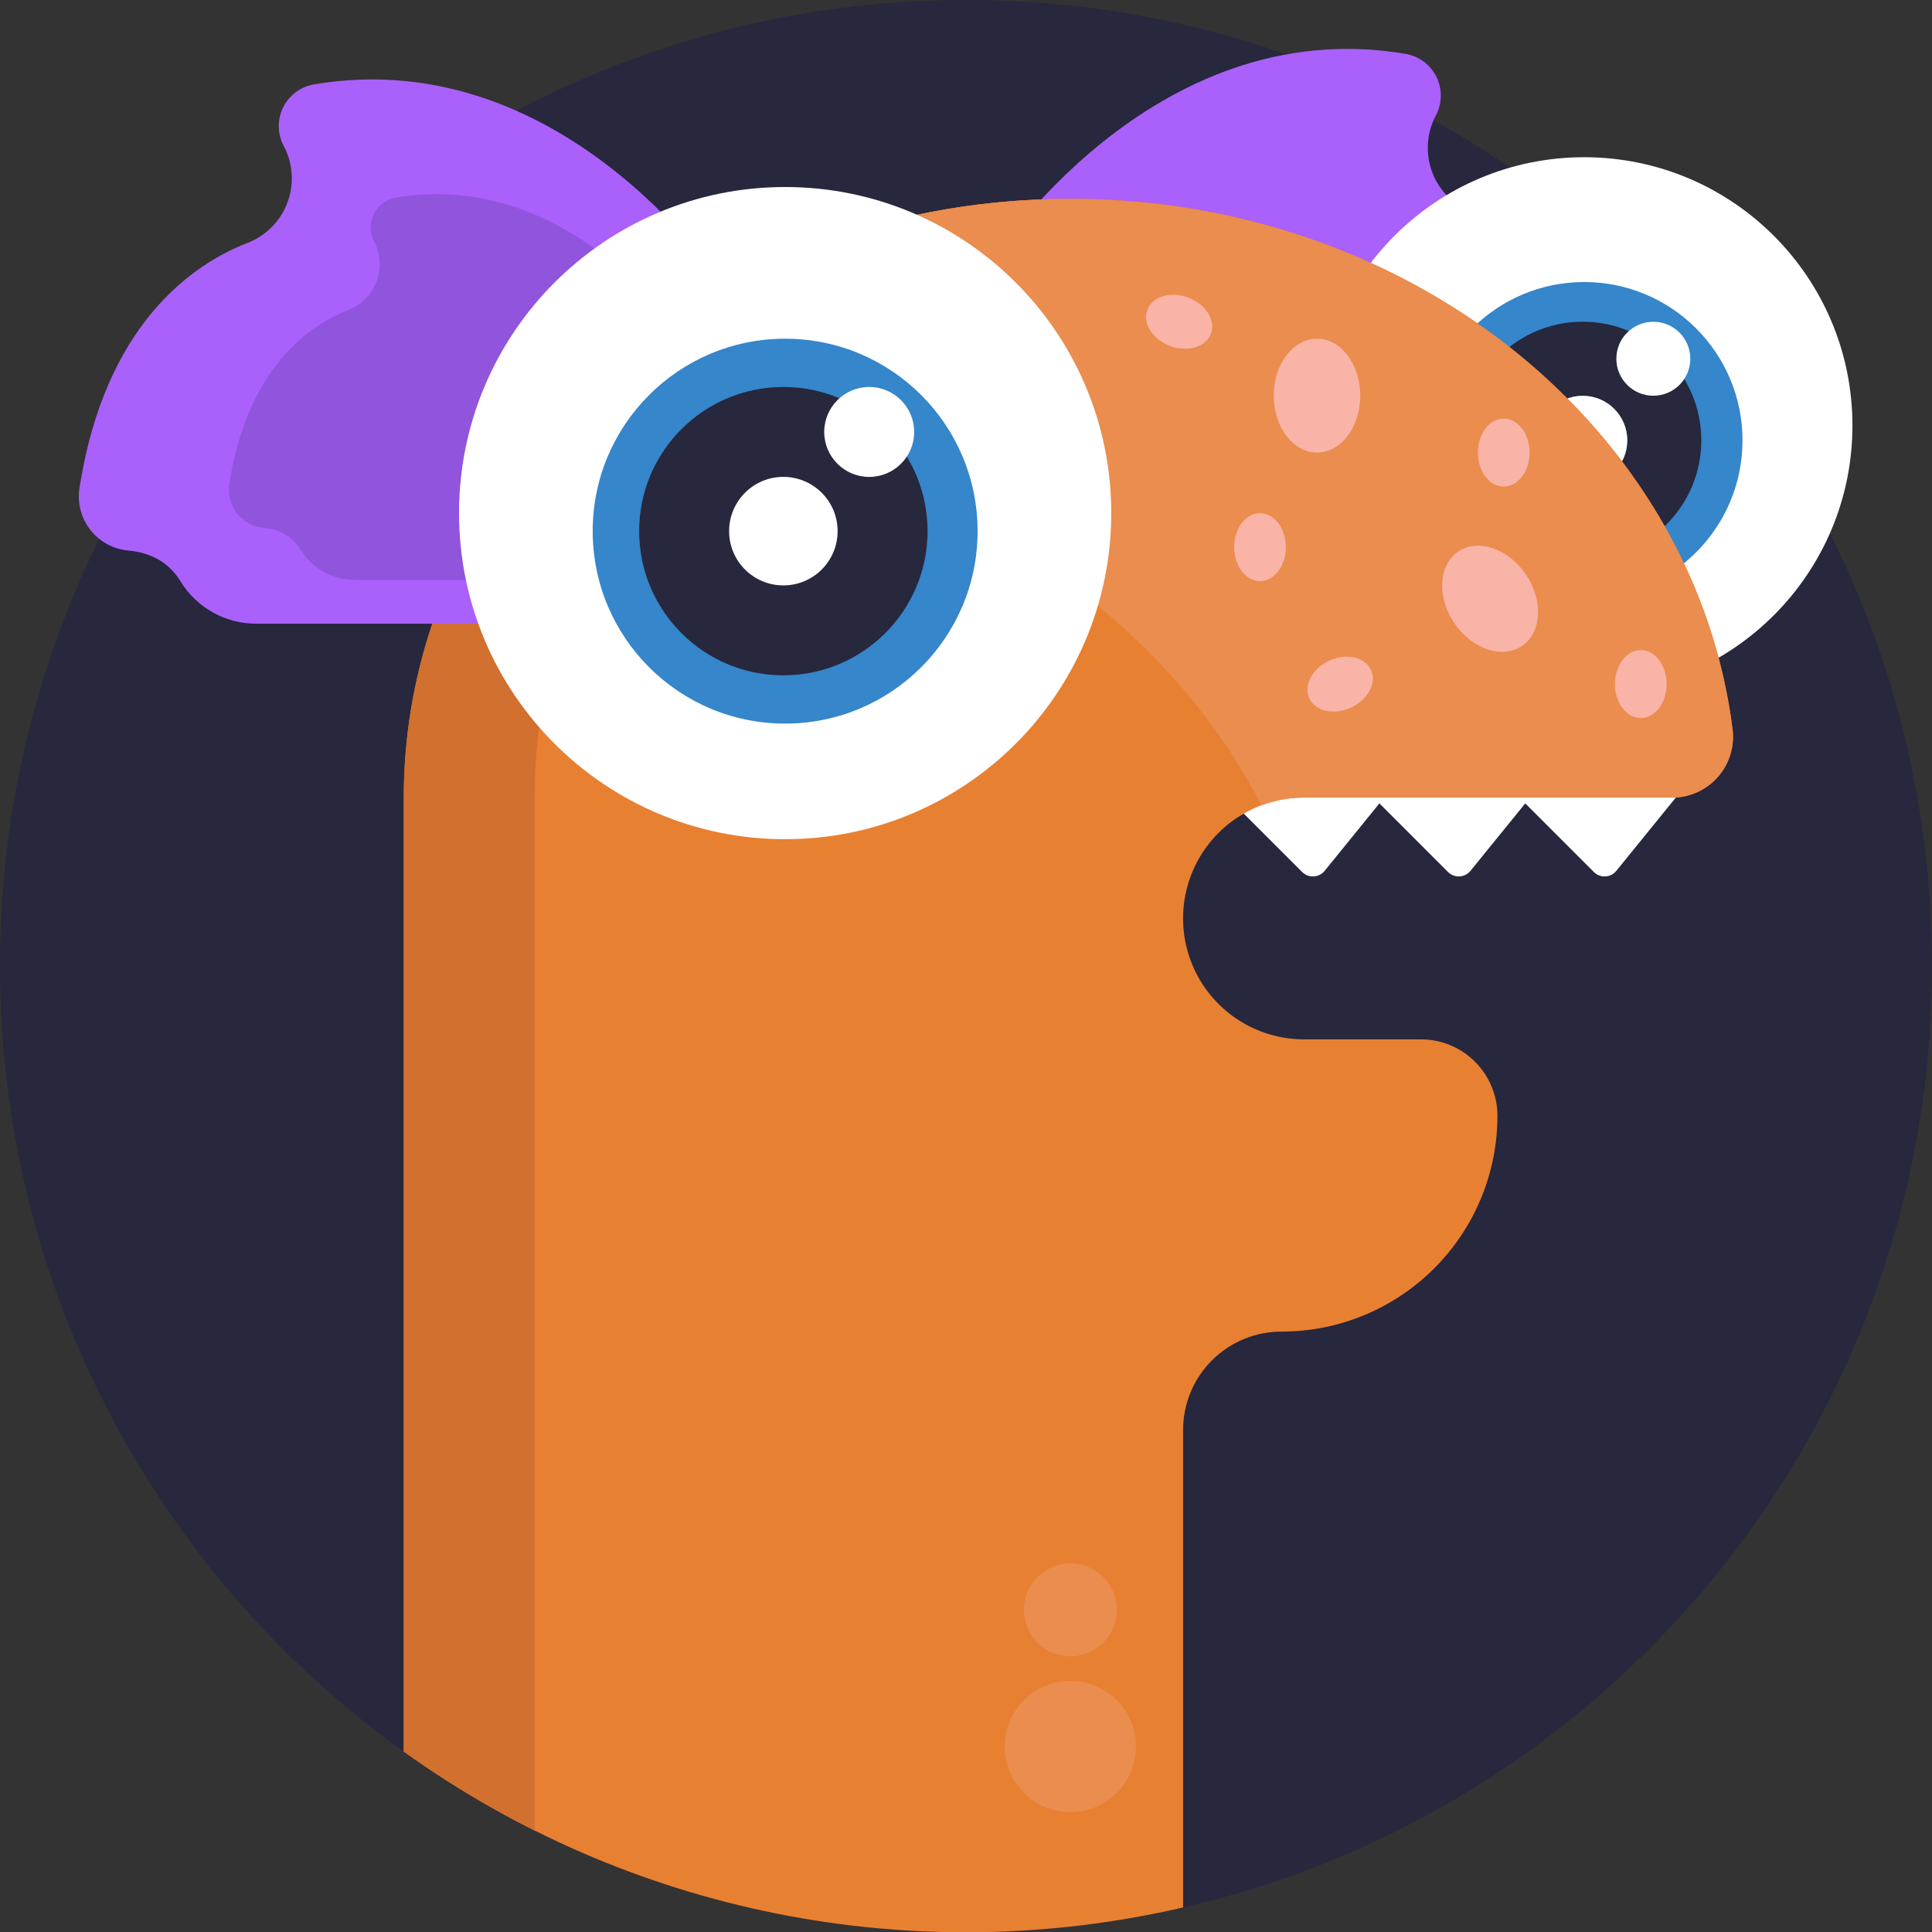 <svg width="60" height="60" viewBox="0 0 60 60" fill="none" xmlns="http://www.w3.org/2000/svg">
<rect x="0" y="0" width="60" height="60" fill="#333333" stroke="none"/>
<g clip-path="url(#clip0_809_1839)">
<path d="M30 60C46.569 60 60 46.569 60 30C60 13.431 46.569 0 30 0C13.431 0 0 13.431 0 30C0 46.569 13.431 60 30 60Z" fill="#27273D"/>
<path d="M52.119 24.677L47.566 24.706L47.59 24.677L43.037 24.706L43.06 24.677L38.067 24.708L40.446 27.087C40.492 27.132 40.547 27.166 40.608 27.189C40.668 27.212 40.732 27.222 40.797 27.218C40.861 27.215 40.924 27.199 40.981 27.17C41.039 27.141 41.09 27.101 41.132 27.052L42.839 24.95L44.975 27.087C45.022 27.132 45.077 27.166 45.137 27.189C45.197 27.212 45.261 27.222 45.326 27.218C45.39 27.215 45.453 27.199 45.511 27.17C45.568 27.141 45.62 27.101 45.661 27.052L47.368 24.95L49.505 27.087C49.551 27.132 49.606 27.166 49.666 27.189C49.726 27.212 49.791 27.222 49.855 27.218C49.919 27.215 49.982 27.199 50.04 27.17C50.098 27.141 50.149 27.101 50.19 27.052L52.119 24.677Z" fill="white"/>
<path d="M30.775 8.146C30.775 8.146 35.75 0.338 43.65 1.672C43.856 1.707 44.051 1.791 44.218 1.916C44.386 2.041 44.521 2.204 44.613 2.392C44.704 2.58 44.75 2.787 44.745 2.996C44.741 3.205 44.687 3.41 44.588 3.594L44.563 3.642C44.431 3.91 44.356 4.202 44.343 4.5C44.331 4.798 44.38 5.095 44.489 5.373C44.597 5.651 44.763 5.903 44.974 6.114C45.186 6.324 45.439 6.488 45.717 6.595C47.391 7.247 50.143 9.088 50.939 14.224C50.973 14.452 50.959 14.685 50.899 14.908C50.839 15.13 50.734 15.338 50.59 15.519C50.447 15.7 50.268 15.849 50.064 15.957C49.861 16.066 49.637 16.132 49.407 16.151C48.811 16.208 48.193 16.453 47.794 17.113C47.546 17.515 47.2 17.846 46.787 18.075C46.375 18.304 45.91 18.423 45.438 18.421H32.877L30.775 8.146Z" fill="#AA60FA"/>
<path d="M49.197 21.547C53.799 21.547 57.529 17.817 57.529 13.215C57.529 8.614 53.799 4.883 49.197 4.883C44.596 4.883 40.865 8.614 40.865 13.215C40.865 17.817 44.596 21.547 49.197 21.547Z" fill="white"/>
<path d="M49.198 18.593C51.913 18.593 54.115 16.392 54.115 13.676C54.115 10.96 51.913 8.759 49.198 8.759C46.482 8.759 44.281 10.96 44.281 13.676C44.281 16.392 46.482 18.593 49.198 18.593Z" fill="#3586CB"/>
<path d="M49.152 17.36C51.187 17.36 52.836 15.711 52.836 13.676C52.836 11.641 51.187 9.991 49.152 9.991C47.117 9.991 45.468 11.641 45.468 13.676C45.468 15.711 47.117 17.36 49.152 17.36Z" fill="#27273D"/>
<path d="M51.346 12.29C51.98 12.29 52.494 11.775 52.494 11.141C52.494 10.507 51.98 9.993 51.346 9.993C50.711 9.993 50.197 10.507 50.197 11.141C50.197 11.775 50.711 12.29 51.346 12.29Z" fill="white"/>
<path d="M49.152 15.062C49.918 15.062 50.538 14.441 50.538 13.676C50.538 12.91 49.918 12.29 49.152 12.29C48.386 12.29 47.766 12.91 47.766 13.676C47.766 14.441 48.386 15.062 49.152 15.062Z" fill="white"/>
<path d="M52.047 24.768C52.008 24.768 51.969 24.768 51.929 24.768H40.499C40.046 24.766 39.597 24.848 39.173 25.009C38.985 25.079 38.803 25.165 38.629 25.266C38.341 25.431 38.076 25.633 37.841 25.867C37.316 26.392 36.958 27.062 36.813 27.79C36.669 28.519 36.743 29.274 37.028 29.961C37.312 30.647 37.794 31.233 38.412 31.646C39.029 32.058 39.756 32.279 40.499 32.278H44.132C44.761 32.279 45.364 32.529 45.809 32.974C46.253 33.419 46.504 34.022 46.505 34.651C46.504 36.429 45.798 38.133 44.541 39.39C43.285 40.647 41.58 41.354 39.803 41.354C39.401 41.353 39.002 41.432 38.63 41.585C38.259 41.739 37.921 41.964 37.637 42.248C37.352 42.533 37.127 42.87 36.973 43.242C36.82 43.614 36.741 44.012 36.742 44.414V59.238C32.595 60.198 28.292 60.262 24.118 59.428C19.945 58.593 15.998 56.878 12.539 54.397V24.771C12.539 22.934 12.838 21.109 13.426 19.369C13.582 18.906 13.758 18.452 13.952 18.006C14.069 17.729 14.2 17.456 14.333 17.186C15.286 15.285 16.558 13.563 18.093 12.093C18.929 11.288 19.832 10.557 20.794 9.908C21.336 9.54 21.899 9.196 22.482 8.877C24.362 7.853 26.382 7.11 28.477 6.67C29.747 6.402 31.037 6.242 32.334 6.193C32.634 6.182 32.935 6.176 33.238 6.176H33.523C33.676 6.176 33.83 6.176 33.982 6.186L34.261 6.197C34.414 6.204 34.568 6.212 34.72 6.221L34.965 6.238L35.208 6.258H35.265C37.789 6.474 40.259 7.117 42.567 8.161C43.726 8.684 44.834 9.312 45.879 10.036C46.219 10.27 46.55 10.515 46.874 10.77C47.503 11.265 48.103 11.798 48.668 12.366C49.28 12.979 49.849 13.633 50.372 14.324C50.541 14.547 50.705 14.775 50.863 15.006C51.159 15.436 51.436 15.878 51.694 16.331C51.909 16.709 52.109 17.093 52.294 17.485C52.741 18.427 53.101 19.408 53.37 20.415C53.564 21.144 53.709 21.885 53.804 22.634C53.838 22.891 53.819 23.152 53.747 23.401C53.676 23.65 53.554 23.882 53.389 24.082C53.224 24.282 53.02 24.447 52.789 24.564C52.558 24.682 52.305 24.752 52.047 24.768Z" fill="#E88032"/>
<path d="M35.273 6.264C34.088 6.367 32.913 6.563 31.758 6.85C31.113 7.011 30.482 7.198 29.863 7.412C27.756 8.137 25.776 9.189 23.995 10.529C23.352 11.013 22.739 11.535 22.16 12.093C22.1 12.151 22.043 12.21 21.981 12.268C21.81 12.437 21.642 12.608 21.478 12.784C21.259 13.018 21.045 13.257 20.838 13.5C19.898 14.604 19.092 15.816 18.437 17.109C18.288 17.403 18.148 17.702 18.018 18.006C17.823 18.453 17.648 18.907 17.491 19.369C16.904 21.109 16.604 22.934 16.604 24.771V56.85C15.187 56.141 13.827 55.321 12.539 54.397V24.771C12.539 22.934 12.838 21.109 13.426 19.369C13.582 18.906 13.758 18.452 13.952 18.006C14.069 17.729 14.2 17.456 14.333 17.186C15.286 15.285 16.558 13.563 18.093 12.093C18.929 11.288 19.832 10.557 20.794 9.908C21.336 9.54 21.899 9.196 22.482 8.877C24.362 7.853 26.382 7.11 28.477 6.67C29.747 6.402 31.037 6.242 32.334 6.193C32.634 6.182 32.935 6.176 33.238 6.176H33.523C33.676 6.176 33.83 6.176 33.982 6.186L34.261 6.197C34.414 6.197 34.568 6.211 34.72 6.221L34.965 6.238L35.208 6.258L35.273 6.264Z" fill="#D1702F"/>
<path d="M51.929 24.771H40.499C40.046 24.77 39.597 24.852 39.173 25.012C34.058 15.019 20.983 12.531 18.093 12.095C21.872 8.453 27.26 6.176 33.24 6.176C43.873 6.176 52.633 13.376 53.807 22.645C53.84 22.912 53.816 23.182 53.737 23.438C53.658 23.694 53.525 23.931 53.347 24.132C53.17 24.333 52.952 24.494 52.707 24.604C52.463 24.714 52.197 24.771 51.929 24.771Z" fill="#EA8D4E"/>
<path d="M22.629 9.094C22.629 9.094 17.653 1.289 9.753 2.62C9.547 2.655 9.352 2.739 9.185 2.864C9.018 2.989 8.882 3.152 8.791 3.34C8.699 3.528 8.654 3.735 8.658 3.944C8.662 4.153 8.717 4.358 8.816 4.542L8.841 4.59C8.973 4.858 9.047 5.15 9.06 5.448C9.073 5.746 9.023 6.043 8.915 6.321C8.806 6.599 8.641 6.851 8.429 7.062C8.218 7.272 7.965 7.436 7.686 7.543C6.013 8.195 3.26 10.036 2.466 15.172C2.432 15.4 2.446 15.633 2.506 15.856C2.566 16.078 2.671 16.287 2.814 16.467C2.958 16.648 3.137 16.797 3.34 16.905C3.544 17.014 3.767 17.08 3.997 17.099C4.594 17.156 5.211 17.402 5.61 18.061C5.857 18.463 6.205 18.795 6.618 19.024C7.031 19.253 7.496 19.372 7.969 19.369H20.526L22.629 9.094Z" fill="#AA60FA"/>
<path d="M21.404 10.726C21.404 10.726 17.878 5.194 12.283 6.139C12.137 6.166 12.001 6.226 11.883 6.315C11.766 6.404 11.671 6.519 11.606 6.652C11.542 6.784 11.509 6.93 11.512 7.078C11.514 7.225 11.552 7.37 11.62 7.5L11.638 7.534C11.731 7.724 11.784 7.931 11.793 8.142C11.801 8.353 11.766 8.564 11.689 8.761C11.612 8.958 11.494 9.137 11.344 9.286C11.194 9.435 11.015 9.551 10.818 9.627C9.634 10.09 7.684 11.394 7.122 15.033C7.098 15.194 7.107 15.359 7.149 15.516C7.191 15.674 7.265 15.821 7.367 15.949C7.468 16.077 7.595 16.183 7.739 16.26C7.882 16.337 8.041 16.383 8.203 16.397C8.435 16.409 8.66 16.478 8.859 16.597C9.058 16.716 9.226 16.881 9.347 17.079C9.522 17.364 9.768 17.599 10.06 17.761C10.352 17.923 10.681 18.008 11.016 18.006H19.913L21.404 10.726Z" fill="#9054DD"/>
<path d="M33.24 56.275C34.365 56.275 35.277 55.363 35.277 54.238C35.277 53.113 34.365 52.201 33.24 52.201C32.115 52.201 31.203 53.113 31.203 54.238C31.203 55.363 32.115 56.275 33.24 56.275Z" fill="#EA8D4E"/>
<path d="M33.24 51.438C34.037 51.438 34.683 50.792 34.683 49.996C34.683 49.199 34.037 48.553 33.24 48.553C32.444 48.553 31.798 49.199 31.798 49.996C31.798 50.792 32.444 51.438 33.24 51.438Z" fill="#EA8D4E"/>
<path d="M24.383 26.062C29.976 26.062 34.511 21.528 34.511 15.935C34.511 10.342 29.976 5.808 24.383 5.808C18.79 5.808 14.256 10.342 14.256 15.935C14.256 21.528 18.79 26.062 24.383 26.062Z" fill="white"/>
<path d="M24.383 22.472C27.684 22.472 30.36 19.796 30.36 16.495C30.36 13.194 27.684 10.519 24.383 10.519C21.082 10.519 18.407 13.194 18.407 16.495C18.407 19.796 21.082 22.472 24.383 22.472Z" fill="#3586CB"/>
<path d="M24.328 20.973C26.801 20.973 28.806 18.968 28.806 16.495C28.806 14.022 26.801 12.018 24.328 12.018C21.855 12.018 19.85 14.022 19.85 16.495C19.85 18.968 21.855 20.973 24.328 20.973Z" fill="#27273D"/>
<path d="M26.994 14.811C27.765 14.811 28.391 14.186 28.391 13.415C28.391 12.643 27.765 12.018 26.994 12.018C26.223 12.018 25.597 12.643 25.597 13.415C25.597 14.186 26.223 14.811 26.994 14.811Z" fill="white"/>
<path d="M24.328 18.18C25.259 18.18 26.013 17.426 26.013 16.495C26.013 15.565 25.259 14.81 24.328 14.81C23.397 14.81 22.643 15.565 22.643 16.495C22.643 17.426 23.397 18.18 24.328 18.18Z" fill="white"/>
<path d="M40.901 14.056C41.643 14.056 42.245 13.264 42.245 12.287C42.245 11.31 41.643 10.519 40.901 10.519C40.158 10.519 39.557 11.31 39.557 12.287C39.557 13.264 40.158 14.056 40.901 14.056Z" fill="#FAB3A7"/>
<path d="M47.264 20.062C47.88 19.647 47.937 18.654 47.391 17.845C46.845 17.035 45.904 16.714 45.288 17.129C44.673 17.544 44.616 18.537 45.162 19.346C45.707 20.157 46.649 20.477 47.264 20.062Z" fill="#FAB3A7"/>
<path d="M46.699 15.111C47.143 15.111 47.502 14.639 47.502 14.056C47.502 13.472 47.143 13 46.699 13C46.256 13 45.897 13.472 45.897 14.056C45.897 14.639 46.256 15.111 46.699 15.111Z" fill="#FAB3A7"/>
<path d="M39.131 18.047C39.574 18.047 39.934 17.574 39.934 16.991C39.934 16.408 39.574 15.935 39.131 15.935C38.688 15.935 38.328 16.408 38.328 16.991C38.328 17.574 38.688 18.047 39.131 18.047Z" fill="#FAB3A7"/>
<path d="M37.608 10.362C37.763 9.946 37.446 9.444 36.899 9.241C36.353 9.037 35.785 9.209 35.63 9.624C35.475 10.04 35.792 10.541 36.339 10.745C36.885 10.949 37.454 10.777 37.608 10.362Z" fill="#FAB3A7"/>
<path d="M41.953 21.976C42.484 21.734 42.764 21.21 42.58 20.807C42.396 20.404 41.816 20.273 41.286 20.516C40.756 20.758 40.475 21.282 40.659 21.685C40.844 22.088 41.423 22.218 41.953 21.976Z" fill="#FAB3A7"/>
<path d="M50.955 22.3C51.399 22.3 51.758 21.827 51.758 21.244C51.758 20.661 51.399 20.188 50.955 20.188C50.512 20.188 50.153 20.661 50.153 21.244C50.153 21.827 50.512 22.3 50.955 22.3Z" fill="#FAB3A7"/>
</g>
<defs>
<clipPath id="clip0_809_1839">
<rect width="60" height="60" fill="white"/>
</clipPath>
</defs>
</svg>
